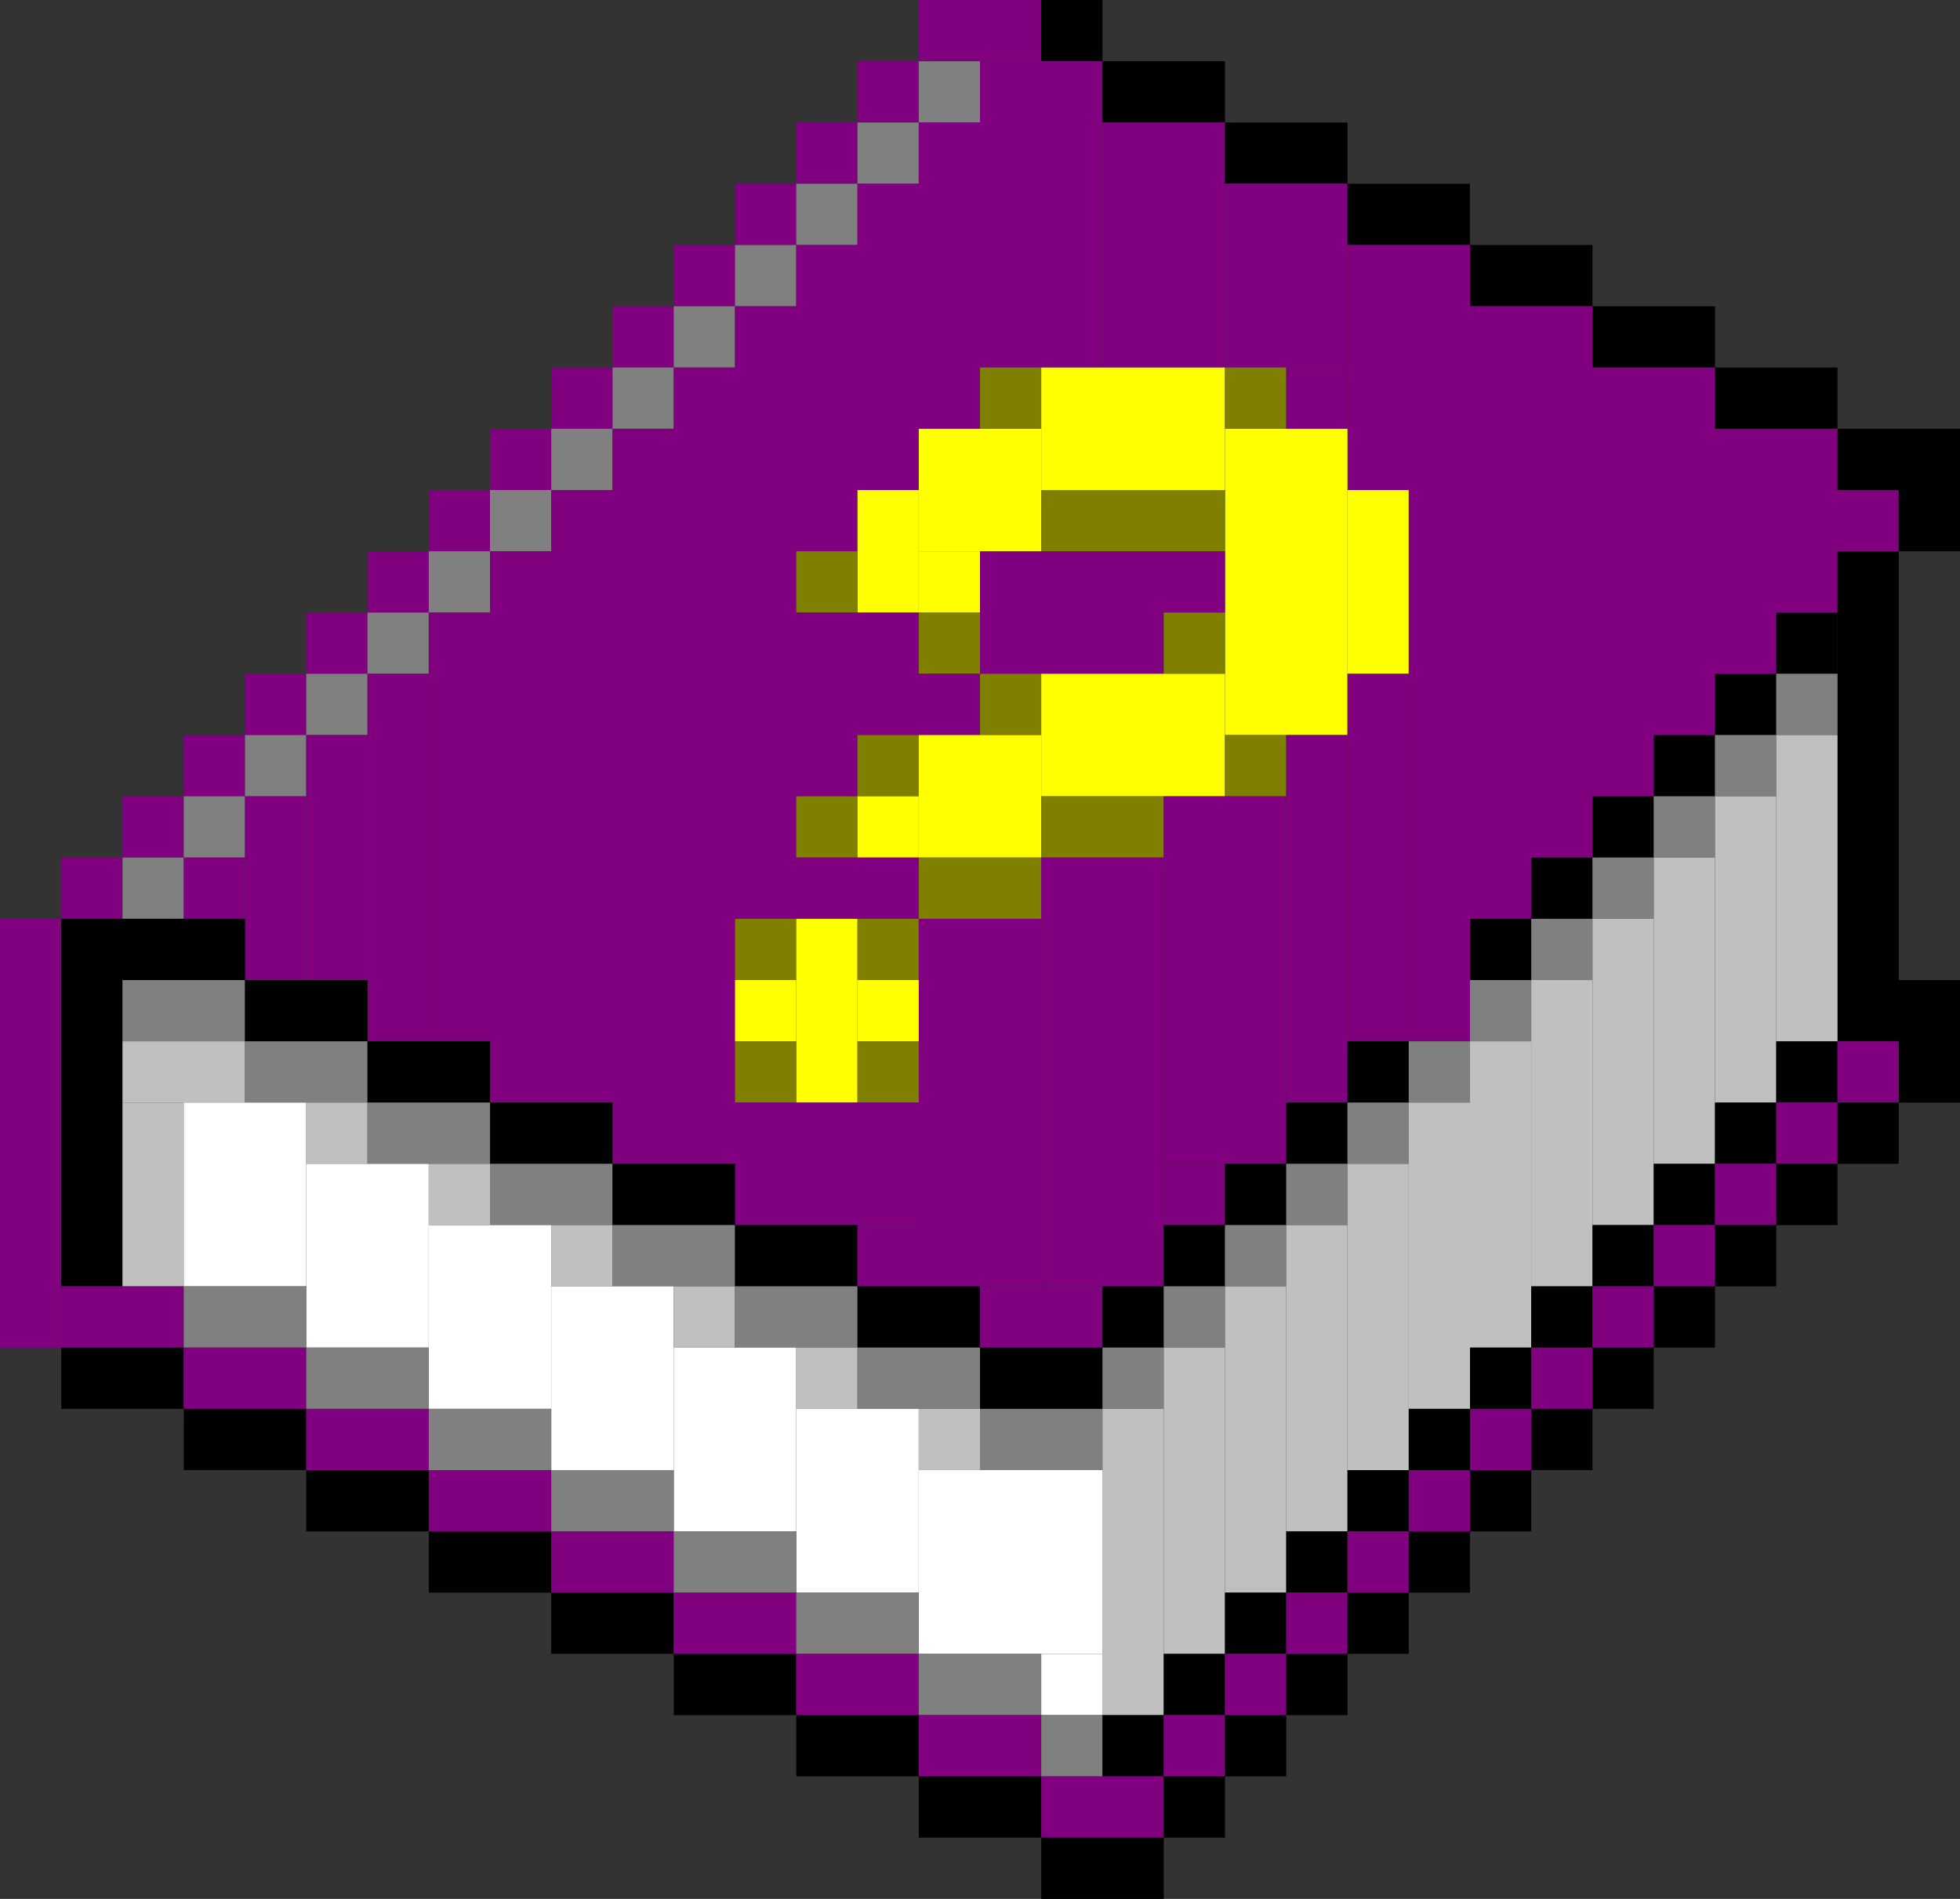 <?xml version="1.0" encoding="UTF-8" ?>
<svg version="1.1" width="256" height="248" xmlns="http://www.w3.org/2000/svg">
<rect width="100%" height="100%" fill="#333333" stroke="none"/>
<rect x="120" y="0" width="16" height="8" fill="#800080" />
<rect x="136" y="0" width="8" height="8" fill="#000000" />
<rect x="112" y="8" width="8" height="8" fill="#800080" />
<rect x="120" y="8" width="8" height="8" fill="#808080" />
<rect x="128" y="8" width="16" height="40" fill="#800080" />
<rect x="144" y="8" width="16" height="8" fill="#000000" />
<rect x="104" y="16" width="8" height="8" fill="#800080" />
<rect x="112" y="16" width="8" height="8" fill="#808080" />
<rect x="120" y="16" width="8" height="40" fill="#800080" />
<rect x="144" y="16" width="16" height="32" fill="#800080" />
<rect x="160" y="16" width="16" height="8" fill="#000000" />
<rect x="96" y="24" width="8" height="8" fill="#800080" />
<rect x="104" y="24" width="8" height="8" fill="#808080" />
<rect x="112" y="24" width="8" height="40" fill="#800080" />
<rect x="160" y="24" width="16" height="24" fill="#800080" />
<rect x="176" y="24" width="16" height="8" fill="#000000" />
<rect x="88" y="32" width="8" height="8" fill="#800080" />
<rect x="96" y="32" width="8" height="8" fill="#808080" />
<rect x="104" y="32" width="8" height="40" fill="#800080" />
<rect x="176" y="32" width="16" height="32" fill="#800080" />
<rect x="192" y="32" width="16" height="8" fill="#000000" />
<rect x="80" y="40" width="8" height="8" fill="#800080" />
<rect x="88" y="40" width="8" height="8" fill="#808080" />
<rect x="96" y="40" width="8" height="80" fill="#800080" />
<rect x="192" y="40" width="16" height="72" fill="#800080" />
<rect x="208" y="40" width="16" height="8" fill="#000000" />
<rect x="72" y="48" width="8" height="8" fill="#800080" />
<rect x="80" y="48" width="8" height="8" fill="#808080" />
<rect x="88" y="48" width="8" height="104" fill="#800080" />
<rect x="128" y="48" width="8" height="8" fill="#808000" />
<rect x="136" y="48" width="24" height="16" fill="#FFFF00" />
<rect x="160" y="48" width="8" height="8" fill="#808000" />
<rect x="168" y="48" width="8" height="8" fill="#800080" />
<rect x="208" y="48" width="16" height="48" fill="#800080" />
<rect x="224" y="48" width="16" height="8" fill="#000000" />
<rect x="64" y="56" width="8" height="8" fill="#800080" />
<rect x="72" y="56" width="8" height="8" fill="#808080" />
<rect x="80" y="56" width="8" height="96" fill="#800080" />
<rect x="120" y="56" width="16" height="16" fill="#FFFF00" />
<rect x="160" y="56" width="16" height="40" fill="#FFFF00" />
<rect x="224" y="56" width="16" height="24" fill="#800080" />
<rect x="240" y="56" width="16" height="8" fill="#000000" />
<rect x="56" y="64" width="8" height="8" fill="#800080" />
<rect x="64" y="64" width="8" height="8" fill="#808080" />
<rect x="72" y="64" width="8" height="80" fill="#800080" />
<rect x="112" y="64" width="8" height="16" fill="#FFFF00" />
<rect x="136" y="64" width="24" height="8" fill="#808000" />
<rect x="176" y="64" width="8" height="24" fill="#FFFF00" />
<rect x="184" y="64" width="8" height="72" fill="#800080" />
<rect x="240" y="64" width="8" height="8" fill="#800080" />
<rect x="248" y="64" width="8" height="8" fill="#000000" />
<rect x="48" y="72" width="8" height="8" fill="#800080" />
<rect x="56" y="72" width="8" height="8" fill="#808080" />
<rect x="64" y="72" width="8" height="72" fill="#800080" />
<rect x="104" y="72" width="8" height="8" fill="#808000" />
<rect x="120" y="72" width="8" height="8" fill="#FFFF00" />
<rect x="128" y="72" width="32" height="8" fill="#800080" />
<rect x="240" y="72" width="8" height="64" fill="#000000" />
<rect x="40" y="80" width="8" height="8" fill="#800080" />
<rect x="48" y="80" width="8" height="8" fill="#808080" />
<rect x="56" y="80" width="8" height="56" fill="#800080" />
<rect x="104" y="80" width="16" height="16" fill="#800080" />
<rect x="120" y="80" width="8" height="8" fill="#808000" />
<rect x="128" y="80" width="24" height="8" fill="#800080" />
<rect x="152" y="80" width="8" height="8" fill="#808000" />
<rect x="224" y="80" width="8" height="8" fill="#800080" />
<rect x="232" y="80" width="8" height="8" fill="#000000" />
<rect x="32" y="88" width="8" height="8" fill="#800080" />
<rect x="40" y="88" width="8" height="8" fill="#808080" />
<rect x="48" y="88" width="8" height="48" fill="#800080" />
<rect x="120" y="88" width="8" height="8" fill="#800080" />
<rect x="128" y="88" width="8" height="8" fill="#808000" />
<rect x="136" y="88" width="24" height="16" fill="#FFFF00" />
<rect x="176" y="88" width="8" height="48" fill="#800080" />
<rect x="224" y="88" width="8" height="8" fill="#000000" />
<rect x="232" y="88" width="8" height="8" fill="#808080" />
<rect x="24" y="96" width="8" height="8" fill="#800080" />
<rect x="32" y="96" width="8" height="8" fill="#808080" />
<rect x="40" y="96" width="8" height="32" fill="#800080" />
<rect x="104" y="96" width="8" height="8" fill="#800080" />
<rect x="112" y="96" width="8" height="8" fill="#808000" />
<rect x="120" y="96" width="16" height="16" fill="#FFFF00" />
<rect x="160" y="96" width="8" height="8" fill="#808000" />
<rect x="168" y="96" width="8" height="48" fill="#800080" />
<rect x="208" y="96" width="8" height="8" fill="#800080" />
<rect x="216" y="96" width="8" height="8" fill="#000000" />
<rect x="224" y="96" width="8" height="8" fill="#808080" />
<rect x="232" y="96" width="8" height="40" fill="#C0C0C0" />
<rect x="16" y="104" width="8" height="8" fill="#800080" />
<rect x="24" y="104" width="8" height="8" fill="#808080" />
<rect x="32" y="104" width="8" height="24" fill="#800080" />
<rect x="104" y="104" width="8" height="8" fill="#808000" />
<rect x="112" y="104" width="8" height="8" fill="#FFFF00" />
<rect x="136" y="104" width="16" height="8" fill="#808000" />
<rect x="152" y="104" width="16" height="48" fill="#800080" />
<rect x="208" y="104" width="8" height="8" fill="#000000" />
<rect x="216" y="104" width="8" height="8" fill="#808080" />
<rect x="224" y="104" width="8" height="40" fill="#C0C0C0" />
<rect x="8" y="112" width="8" height="8" fill="#800080" />
<rect x="16" y="112" width="8" height="8" fill="#808080" />
<rect x="24" y="112" width="8" height="8" fill="#800080" />
<rect x="104" y="112" width="16" height="8" fill="#800080" />
<rect x="120" y="112" width="16" height="8" fill="#808000" />
<rect x="136" y="112" width="16" height="56" fill="#800080" />
<rect x="192" y="112" width="8" height="8" fill="#800080" />
<rect x="200" y="112" width="8" height="8" fill="#000000" />
<rect x="208" y="112" width="8" height="8" fill="#808080" />
<rect x="216" y="112" width="8" height="40" fill="#C0C0C0" />
<rect x="0" y="120" width="8" height="56" fill="#800080" />
<rect x="8" y="120" width="24" height="8" fill="#000000" />
<rect x="96" y="120" width="8" height="8" fill="#808000" />
<rect x="104" y="120" width="8" height="24" fill="#FFFF00" />
<rect x="112" y="120" width="8" height="8" fill="#808000" />
<rect x="120" y="120" width="16" height="48" fill="#800080" />
<rect x="192" y="120" width="8" height="8" fill="#000000" />
<rect x="200" y="120" width="8" height="8" fill="#808080" />
<rect x="208" y="120" width="8" height="40" fill="#C0C0C0" />
<rect x="8" y="128" width="8" height="40" fill="#000000" />
<rect x="16" y="128" width="16" height="8" fill="#808080" />
<rect x="32" y="128" width="16" height="8" fill="#000000" />
<rect x="96" y="128" width="8" height="8" fill="#FFFF00" />
<rect x="112" y="128" width="8" height="8" fill="#FFFF00" />
<rect x="192" y="128" width="8" height="8" fill="#808080" />
<rect x="200" y="128" width="8" height="40" fill="#C0C0C0" />
<rect x="248" y="128" width="8" height="16" fill="#000000" />
<rect x="16" y="136" width="16" height="8" fill="#C0C0C0" />
<rect x="32" y="136" width="16" height="8" fill="#808080" />
<rect x="48" y="136" width="16" height="8" fill="#000000" />
<rect x="96" y="136" width="8" height="8" fill="#808000" />
<rect x="112" y="136" width="8" height="8" fill="#808000" />
<rect x="176" y="136" width="8" height="8" fill="#000000" />
<rect x="184" y="136" width="8" height="8" fill="#808080" />
<rect x="192" y="136" width="8" height="40" fill="#C0C0C0" />
<rect x="232" y="136" width="8" height="8" fill="#000000" />
<rect x="240" y="136" width="8" height="8" fill="#800080" />
<rect x="16" y="144" width="8" height="24" fill="#C0C0C0" />
<rect x="24" y="144" width="16" height="24" fill="#FFFFFF" />
<rect x="40" y="144" width="8" height="8" fill="#C0C0C0" />
<rect x="48" y="144" width="16" height="8" fill="#808080" />
<rect x="64" y="144" width="16" height="8" fill="#000000" />
<rect x="96" y="144" width="24" height="16" fill="#800080" />
<rect x="168" y="144" width="8" height="8" fill="#000000" />
<rect x="176" y="144" width="8" height="8" fill="#808080" />
<rect x="184" y="144" width="8" height="40" fill="#C0C0C0" />
<rect x="224" y="144" width="8" height="8" fill="#000000" />
<rect x="232" y="144" width="8" height="8" fill="#800080" />
<rect x="240" y="144" width="8" height="8" fill="#000000" />
<rect x="40" y="152" width="16" height="24" fill="#FFFFFF" />
<rect x="56" y="152" width="8" height="8" fill="#C0C0C0" />
<rect x="64" y="152" width="16" height="8" fill="#808080" />
<rect x="80" y="152" width="16" height="8" fill="#000000" />
<rect x="152" y="152" width="8" height="8" fill="#800080" />
<rect x="160" y="152" width="8" height="8" fill="#000000" />
<rect x="168" y="152" width="8" height="8" fill="#808080" />
<rect x="176" y="152" width="8" height="40" fill="#C0C0C0" />
<rect x="216" y="152" width="8" height="8" fill="#000000" />
<rect x="224" y="152" width="8" height="8" fill="#800080" />
<rect x="232" y="152" width="8" height="8" fill="#000000" />
<rect x="56" y="160" width="16" height="24" fill="#FFFFFF" />
<rect x="72" y="160" width="8" height="8" fill="#C0C0C0" />
<rect x="80" y="160" width="16" height="8" fill="#808080" />
<rect x="96" y="160" width="16" height="8" fill="#000000" />
<rect x="112" y="160" width="8" height="8" fill="#800080" />
<rect x="152" y="160" width="8" height="8" fill="#000000" />
<rect x="160" y="160" width="8" height="8" fill="#808080" />
<rect x="168" y="160" width="8" height="40" fill="#C0C0C0" />
<rect x="208" y="160" width="8" height="8" fill="#000000" />
<rect x="216" y="160" width="8" height="8" fill="#800080" />
<rect x="224" y="160" width="8" height="8" fill="#000000" />
<rect x="8" y="168" width="16" height="8" fill="#800080" />
<rect x="24" y="168" width="16" height="8" fill="#808080" />
<rect x="72" y="168" width="16" height="24" fill="#FFFFFF" />
<rect x="88" y="168" width="8" height="8" fill="#C0C0C0" />
<rect x="96" y="168" width="16" height="8" fill="#808080" />
<rect x="112" y="168" width="16" height="8" fill="#000000" />
<rect x="128" y="168" width="16" height="8" fill="#800080" />
<rect x="144" y="168" width="8" height="8" fill="#000000" />
<rect x="152" y="168" width="8" height="8" fill="#808080" />
<rect x="160" y="168" width="8" height="40" fill="#C0C0C0" />
<rect x="200" y="168" width="8" height="8" fill="#000000" />
<rect x="208" y="168" width="8" height="8" fill="#800080" />
<rect x="216" y="168" width="8" height="8" fill="#000000" />
<rect x="8" y="176" width="16" height="8" fill="#000000" />
<rect x="24" y="176" width="16" height="8" fill="#800080" />
<rect x="40" y="176" width="16" height="8" fill="#808080" />
<rect x="88" y="176" width="16" height="24" fill="#FFFFFF" />
<rect x="104" y="176" width="8" height="8" fill="#C0C0C0" />
<rect x="112" y="176" width="16" height="8" fill="#808080" />
<rect x="128" y="176" width="16" height="8" fill="#000000" />
<rect x="144" y="176" width="8" height="8" fill="#808080" />
<rect x="152" y="176" width="8" height="40" fill="#C0C0C0" />
<rect x="192" y="176" width="8" height="8" fill="#000000" />
<rect x="200" y="176" width="8" height="8" fill="#800080" />
<rect x="208" y="176" width="8" height="8" fill="#000000" />
<rect x="24" y="184" width="16" height="8" fill="#000000" />
<rect x="40" y="184" width="16" height="8" fill="#800080" />
<rect x="56" y="184" width="16" height="8" fill="#808080" />
<rect x="104" y="184" width="16" height="24" fill="#FFFFFF" />
<rect x="120" y="184" width="8" height="8" fill="#C0C0C0" />
<rect x="128" y="184" width="16" height="8" fill="#808080" />
<rect x="144" y="184" width="8" height="40" fill="#C0C0C0" />
<rect x="184" y="184" width="8" height="8" fill="#000000" />
<rect x="192" y="184" width="8" height="8" fill="#800080" />
<rect x="200" y="184" width="8" height="8" fill="#000000" />
<rect x="40" y="192" width="16" height="8" fill="#000000" />
<rect x="56" y="192" width="16" height="8" fill="#800080" />
<rect x="72" y="192" width="16" height="8" fill="#808080" />
<rect x="120" y="192" width="24" height="24" fill="#FFFFFF" />
<rect x="176" y="192" width="8" height="8" fill="#000000" />
<rect x="184" y="192" width="8" height="8" fill="#800080" />
<rect x="192" y="192" width="8" height="8" fill="#000000" />
<rect x="56" y="200" width="16" height="8" fill="#000000" />
<rect x="72" y="200" width="16" height="8" fill="#800080" />
<rect x="88" y="200" width="16" height="8" fill="#808080" />
<rect x="168" y="200" width="8" height="8" fill="#000000" />
<rect x="176" y="200" width="8" height="8" fill="#800080" />
<rect x="184" y="200" width="8" height="8" fill="#000000" />
<rect x="72" y="208" width="16" height="8" fill="#000000" />
<rect x="88" y="208" width="16" height="8" fill="#800080" />
<rect x="104" y="208" width="16" height="8" fill="#808080" />
<rect x="160" y="208" width="8" height="8" fill="#000000" />
<rect x="168" y="208" width="8" height="8" fill="#800080" />
<rect x="176" y="208" width="8" height="8" fill="#000000" />
<rect x="88" y="216" width="16" height="8" fill="#000000" />
<rect x="104" y="216" width="16" height="8" fill="#800080" />
<rect x="120" y="216" width="16" height="8" fill="#808080" />
<rect x="136" y="216" width="8" height="8" fill="#FFFFFF" />
<rect x="152" y="216" width="8" height="8" fill="#000000" />
<rect x="160" y="216" width="8" height="8" fill="#800080" />
<rect x="168" y="216" width="8" height="8" fill="#000000" />
<rect x="104" y="224" width="16" height="8" fill="#000000" />
<rect x="120" y="224" width="16" height="8" fill="#800080" />
<rect x="136" y="224" width="8" height="8" fill="#808080" />
<rect x="144" y="224" width="8" height="8" fill="#000000" />
<rect x="152" y="224" width="8" height="8" fill="#800080" />
<rect x="160" y="224" width="8" height="8" fill="#000000" />
<rect x="120" y="232" width="16" height="8" fill="#000000" />
<rect x="136" y="232" width="16" height="8" fill="#800080" />
<rect x="152" y="232" width="8" height="8" fill="#000000" />
<rect x="136" y="240" width="16" height="8" fill="#000000" />
</svg>
